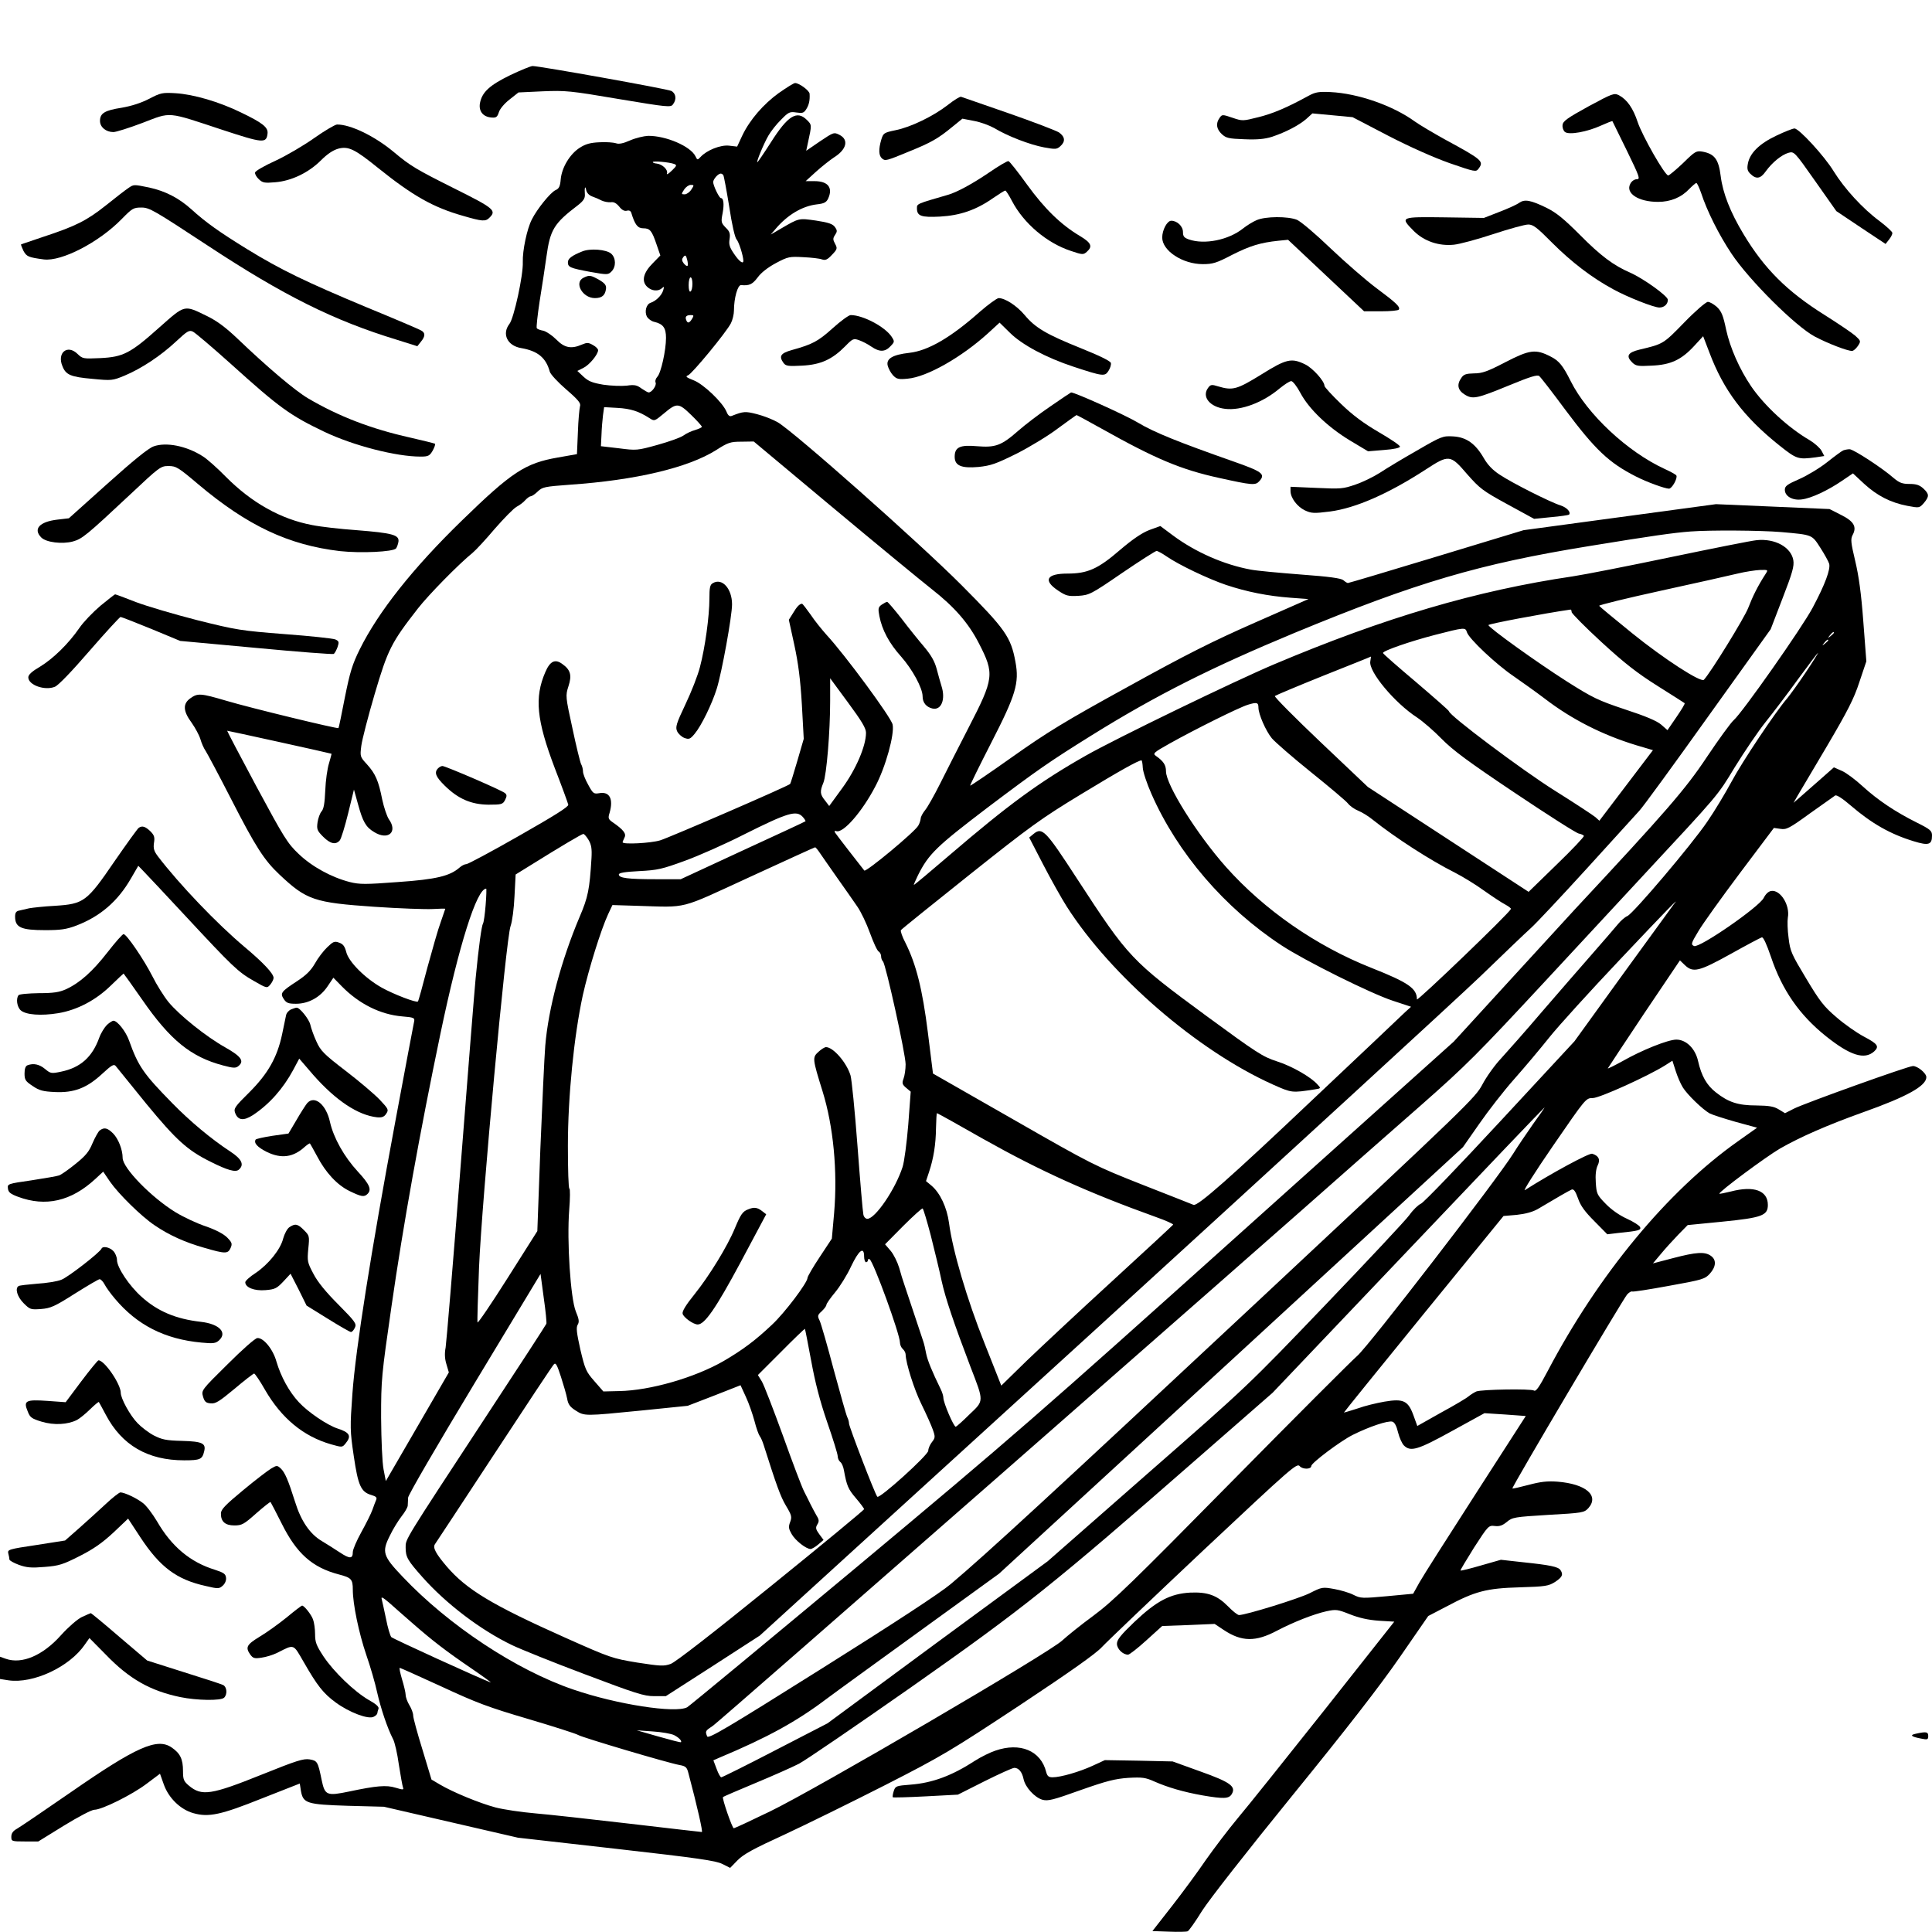 <?xml version="1.0" standalone="no"?>
<!DOCTYPE svg PUBLIC "-//W3C//DTD SVG 20010904//EN"
 "http://www.w3.org/TR/2001/REC-SVG-20010904/DTD/svg10.dtd">
<svg version="1.0" xmlns="http://www.w3.org/2000/svg"
 width="1024pt" height="1024pt" viewBox="0 0 1024 1024"
 preserveAspectRatio="xMidYMid meet">
<g transform="translate(0,1024) scale(0.1,-0.1)"
fill="#000000" stroke="none">
<path d="M2705 9842 c-109 -53 -150 -90 -161 -148 -8 -43 16 -74 62 -77 24 -2
30 3 38 28 5 17 29 46 56 67 l48 38 128 6 c122 5 145 3 404 -41 258 -43 276
-45 287 -28 20 26 16 58 -9 71 -22 11 -699 132 -735 132 -10 0 -63 -22 -118
-48z"/>
<path d="M4129 9748 c-83 -60 -155 -143 -195 -227 l-27 -58 -43 5 c-45 5 -118
-24 -151 -60 -16 -17 -17 -17 -27 4 -26 53 -157 109 -251 108 -22 -1 -65 -11
-95 -24 -38 -17 -61 -21 -76 -15 -13 4 -51 7 -86 5 -48 -2 -74 -9 -105 -29
-52 -33 -95 -104 -101 -167 -3 -38 -9 -50 -28 -58 -27 -13 -97 -99 -125 -155
-26 -50 -50 -166 -48 -226 3 -68 -47 -298 -71 -328 -41 -53 -11 -116 63 -128
87 -15 131 -51 151 -125 4 -14 43 -56 87 -94 66 -57 79 -74 73 -90 -3 -12 -9
-73 -11 -137 l-5 -116 -102 -18 c-172 -30 -243 -76 -509 -335 -260 -253 -441
-482 -540 -681 -40 -81 -52 -121 -79 -255 -17 -88 -32 -161 -34 -163 -5 -5
-468 107 -595 145 -136 40 -151 41 -190 13 -41 -29 -39 -68 7 -130 19 -27 40
-66 46 -86 6 -21 18 -49 28 -63 9 -14 70 -128 135 -255 129 -252 175 -324 256
-400 144 -136 185 -149 502 -171 133 -9 272 -14 310 -12 37 2 67 3 67 1 0 -1
-11 -32 -24 -70 -14 -37 -45 -147 -71 -242 -25 -96 -47 -177 -50 -179 -8 -8
-128 38 -191 73 -89 50 -177 138 -189 190 -8 30 -17 42 -38 49 -24 9 -31 6
-63 -25 -20 -19 -49 -57 -65 -86 -22 -38 -47 -62 -94 -93 -86 -56 -91 -64 -71
-95 14 -21 24 -25 65 -25 66 0 128 34 167 92 l31 46 44 -45 c92 -94 205 -150
320 -160 63 -5 68 -8 64 -27 -3 -12 -47 -248 -99 -526 -130 -697 -211 -1210
-228 -1445 -13 -180 -13 -197 7 -332 23 -157 38 -191 94 -207 24 -7 30 -13 25
-25 -4 -9 -13 -33 -20 -53 -7 -20 -34 -74 -59 -119 -25 -45 -45 -92 -45 -105
0 -37 -16 -37 -69 -2 -27 18 -70 45 -95 60 -63 37 -111 107 -142 208 -37 117
-54 156 -76 177 -19 17 -21 17 -50 0 -17 -10 -84 -61 -149 -115 -93 -77 -118
-102 -118 -123 -1 -43 22 -64 71 -64 40 0 51 6 116 64 40 35 74 62 76 60 2 -2
28 -53 59 -114 79 -159 162 -233 304 -270 65 -17 73 -25 73 -81 0 -76 32 -229
71 -344 22 -63 48 -153 58 -200 19 -84 54 -189 84 -247 9 -16 23 -77 31 -136
9 -58 19 -113 22 -121 5 -13 0 -13 -40 -1 -48 15 -102 10 -244 -20 -120 -25
-130 -21 -147 60 -20 98 -23 103 -64 110 -33 5 -68 -6 -252 -80 -271 -109
-320 -116 -388 -59 -27 23 -31 32 -31 77 0 64 -15 94 -60 125 -77 53 -187 4
-536 -238 -139 -96 -267 -183 -283 -192 -22 -12 -31 -25 -31 -43 0 -24 2 -25
72 -25 l71 0 136 84 c75 46 147 84 161 84 40 0 199 79 276 137 l72 54 21 -59
c26 -71 88 -131 156 -150 81 -23 146 -9 363 78 l201 79 6 -39 c12 -66 30 -72
250 -79 l190 -5 355 -82 355 -82 521 -59 c433 -49 528 -63 562 -80 l42 -21 39
40 c31 32 84 61 248 136 114 53 354 171 533 262 304 155 350 183 715 424 270
179 404 274 435 308 25 27 267 258 539 514 470 441 495 463 510 445 16 -18 61
-17 61 1 0 16 154 132 220 165 88 44 187 77 210 70 12 -4 22 -23 30 -57 7 -28
21 -59 31 -69 35 -35 73 -24 254 76 l173 95 109 -7 110 -8 -264 -410 c-145
-225 -280 -437 -299 -471 l-34 -61 -138 -13 c-132 -12 -140 -12 -178 7 -21 11
-68 25 -102 31 -62 11 -65 11 -130 -22 -58 -29 -339 -116 -375 -116 -7 0 -33
20 -57 45 -59 60 -109 78 -202 74 -105 -6 -178 -44 -296 -156 -72 -69 -92 -94
-92 -115 0 -27 31 -58 59 -58 7 0 51 34 97 76 l84 76 139 5 139 6 48 -32 c95
-63 169 -64 282 -4 90 47 195 88 262 103 52 11 59 10 125 -16 48 -19 96 -30
153 -34 l82 -5 -369 -467 c-204 -257 -411 -516 -461 -575 -50 -60 -125 -159
-168 -220 -42 -62 -123 -172 -180 -245 l-104 -133 88 -3 c48 -2 93 -1 99 2 6
2 41 51 76 108 39 61 233 309 480 613 288 354 461 577 567 730 l152 220 98 51
c150 80 210 96 387 101 138 4 153 7 188 29 37 25 44 38 28 62 -11 18 -56 27
-199 42 l-117 13 -105 -30 c-58 -17 -107 -29 -109 -27 -2 2 31 56 72 122 75
116 77 118 110 114 25 -3 41 3 64 22 29 24 39 26 219 37 182 10 190 12 212 35
60 67 -12 129 -163 141 -54 4 -89 0 -153 -17 -46 -12 -84 -21 -86 -19 -5 6
586 1003 608 1028 10 11 22 18 26 16 4 -3 93 11 196 30 178 32 191 36 217 65
33 37 35 73 5 94 -32 23 -78 20 -200 -12 l-107 -28 42 50 c23 28 65 74 92 102
l50 51 183 18 c212 21 242 33 242 89 0 76 -74 103 -196 71 -32 -8 -59 -13 -61
-12 -7 8 248 197 322 240 109 62 248 123 440 192 234 83 335 140 335 186 0 21
-46 59 -71 59 -25 0 -571 -196 -631 -226 l-47 -24 -33 20 c-26 16 -51 20 -118
21 -98 0 -149 17 -215 69 -49 38 -77 87 -95 167 -15 66 -63 113 -115 113 -44
0 -184 -56 -287 -115 -44 -24 -78 -41 -76 -37 2 4 88 134 192 290 l190 282 26
-25 c44 -42 75 -34 243 59 84 47 158 86 165 88 8 2 25 -35 48 -102 59 -177
152 -310 292 -422 129 -103 204 -126 255 -81 29 27 20 40 -54 79 -38 20 -105
67 -146 103 -66 56 -89 86 -160 205 -77 128 -85 144 -93 214 -6 42 -7 91 -4
109 12 65 -39 148 -88 141 -14 -2 -29 -15 -40 -37 -24 -48 -341 -267 -369
-255 -18 8 -16 14 23 79 23 39 122 177 221 309 l179 238 35 -5 c31 -5 46 2
156 82 67 48 128 90 134 95 8 4 39 -16 83 -54 111 -95 209 -151 334 -189 78
-24 96 -18 96 30 0 26 -8 33 -82 70 -112 56 -205 118 -286 192 -37 34 -86 71
-109 81 l-43 19 -77 -68 c-43 -38 -91 -80 -107 -94 l-30 -26 20 35 c11 19 82
139 157 265 110 187 143 251 172 340 l37 110 -16 210 c-11 149 -24 242 -43
322 -23 97 -25 115 -14 137 24 44 7 73 -61 107 l-61 31 -301 13 -301 13 -510
-69 -510 -69 -461 -140 c-254 -77 -465 -140 -470 -140 -4 0 -15 7 -24 15 -12
10 -73 19 -225 30 -116 9 -235 20 -265 26 -142 26 -293 92 -413 181 l-67 50
-58 -21 c-39 -15 -88 -48 -156 -106 -117 -101 -172 -125 -279 -125 -110 0
-130 -36 -49 -90 42 -28 53 -31 107 -28 58 4 66 7 232 121 94 64 177 117 183
117 6 0 30 -13 53 -29 67 -46 221 -119 315 -151 111 -37 222 -59 342 -68 l95
-7 -284 -125 c-225 -99 -366 -170 -675 -341 -330 -181 -426 -240 -611 -371
-121 -86 -222 -154 -223 -152 -2 1 48 103 111 226 131 255 150 318 129 430
-24 132 -54 174 -285 406 -223 224 -889 814 -975 864 -26 15 -75 34 -110 43
-62 16 -72 15 -133 -9 -11 -5 -20 1 -28 21 -20 50 -124 149 -176 168 -38 15
-44 20 -28 26 21 8 202 227 227 276 9 18 16 48 16 67 0 66 20 137 38 135 44
-4 60 4 88 41 18 25 54 53 97 76 64 34 72 35 145 31 42 -2 87 -7 99 -12 18 -6
29 -1 53 25 28 29 29 34 16 58 -12 22 -12 29 0 47 12 18 12 24 -1 42 -11 16
-34 24 -100 34 -92 13 -89 14 -185 -42 l-55 -32 25 29 c63 75 142 122 220 131
38 4 50 11 59 30 27 58 0 93 -72 93 l-47 0 55 50 c30 27 73 61 94 75 68 42 81
94 31 120 -30 15 -31 15 -104 -34 l-73 -50 9 42 c21 96 21 95 -5 121 -53 53
-101 24 -191 -118 -37 -58 -70 -106 -72 -106 -7 0 34 99 59 142 14 24 44 62
68 85 38 39 45 42 79 37 33 -5 40 -3 53 17 15 24 20 47 18 82 -1 17 -55 57
-77 57 -7 0 -45 -24 -85 -52z m-556 -377 c16 -6 14 -10 -13 -36 -17 -17 -29
-23 -25 -14 7 19 -25 49 -54 52 -11 1 -21 4 -21 8 0 7 85 0 113 -10z m261 -60
c3 -5 17 -80 31 -166 14 -94 30 -164 39 -174 12 -13 35 -85 36 -113 0 -20 -22
-4 -49 36 -24 35 -29 50 -24 79 4 29 1 40 -21 61 -24 25 -25 30 -16 76 9 48 5
80 -9 80 -9 0 -41 66 -41 85 0 15 26 45 40 45 5 0 11 -4 14 -9z m-170 -76 c-9
-14 -25 -25 -35 -25 -18 0 -19 1 -3 25 9 14 25 25 35 25 18 0 19 -1 3 -25z
m-526 -36 c15 -5 38 -15 51 -22 13 -6 34 -10 48 -9 16 3 30 -5 45 -23 14 -18
27 -25 40 -22 12 4 21 -1 24 -11 19 -63 34 -82 63 -82 36 0 46 -12 71 -86 l20
-58 -40 -41 c-50 -50 -61 -94 -31 -124 24 -24 60 -27 80 -8 11 10 12 8 6 -12
-8 -27 -39 -57 -67 -66 -23 -8 -33 -47 -19 -74 7 -11 24 -24 39 -27 47 -11 62
-32 62 -85 0 -66 -27 -187 -46 -206 -8 -9 -13 -22 -9 -31 6 -15 -20 -52 -37
-52 -5 0 -22 10 -38 21 -24 18 -37 21 -78 15 -28 -3 -83 -1 -124 5 -59 10 -79
18 -106 43 l-32 30 32 16 c31 15 78 71 78 94 0 7 -12 19 -27 27 -24 14 -32 14
-58 3 -57 -25 -93 -18 -136 26 -22 22 -53 43 -69 47 -17 3 -33 9 -35 14 -3 4
4 68 15 141 12 73 28 179 36 236 20 145 39 177 168 275 28 22 37 36 36 55 -3
37 2 52 7 24 3 -14 15 -27 31 -33z m506 -368 c-3 -3 -12 3 -20 13 -11 15 -11
22 -2 34 10 12 14 10 20 -14 4 -15 5 -30 2 -33z m26 -95 c0 -19 -4 -38 -10
-41 -6 -4 -10 10 -10 34 0 23 5 41 10 41 6 0 10 -15 10 -34z m-2 -186 c-15
-24 -24 -25 -31 -6 -7 18 1 26 25 26 16 0 16 -3 6 -20z m52 -572 c0 -4 -16
-11 -35 -17 -19 -5 -47 -18 -62 -29 -15 -11 -77 -33 -138 -50 -108 -30 -112
-30 -205 -18 l-95 11 3 60 c1 33 5 80 8 104 l6 43 71 -4 c70 -4 113 -18 169
-54 26 -17 27 -17 75 23 70 59 79 59 146 -6 31 -30 57 -59 57 -63z m695 -429
c231 -193 467 -387 524 -432 119 -93 194 -179 249 -286 84 -163 81 -186 -56
-451 -52 -102 -120 -234 -150 -295 -30 -60 -65 -122 -78 -138 -13 -16 -24 -36
-24 -45 -1 -9 -6 -27 -13 -38 -18 -33 -277 -248 -286 -238 -21 26 -149 191
-155 201 -4 8 -2 11 6 8 36 -14 137 102 207 236 55 103 103 278 92 329 -8 38
-252 369 -350 475 -25 28 -64 76 -85 108 -22 31 -42 57 -45 57 -13 0 -28 -16
-48 -50 l-22 -35 29 -133 c21 -97 32 -182 40 -315 l10 -183 -34 -117 c-19 -65
-36 -120 -38 -122 -11 -12 -642 -285 -689 -299 -49 -15 -199 -23 -199 -10 0 3
5 14 10 25 11 20 -6 42 -63 81 -23 16 -25 22 -16 50 21 74 0 114 -55 104 -29
-5 -33 -2 -58 44 -16 28 -28 59 -28 71 0 11 -4 29 -10 39 -5 10 -26 95 -46
190 -37 169 -37 173 -21 223 19 58 11 87 -33 118 -38 28 -65 15 -90 -44 -58
-134 -46 -254 50 -507 38 -98 70 -186 72 -195 2 -11 -73 -58 -261 -165 -145
-83 -271 -150 -279 -150 -9 0 -25 -8 -36 -18 -51 -45 -124 -63 -327 -77 -173
-13 -202 -13 -255 0 -97 25 -200 81 -271 149 -59 56 -77 85 -223 356 -87 162
-157 296 -156 297 1 1 547 -119 553 -122 1 0 -5 -23 -13 -50 -9 -28 -18 -92
-20 -144 -3 -68 -8 -99 -20 -112 -8 -9 -18 -36 -21 -58 -5 -36 -2 -44 30 -76
38 -38 67 -44 88 -19 7 8 27 73 44 142 l31 127 22 -79 c25 -91 41 -120 85
-146 74 -46 127 0 78 68 -10 15 -26 62 -35 104 -20 101 -36 137 -81 187 -37
40 -37 42 -30 98 4 32 36 156 71 275 70 237 88 272 229 453 57 73 216 235 290
295 17 14 70 71 118 128 49 56 100 108 115 116 15 8 36 23 46 35 11 12 24 21
30 21 5 0 22 11 36 25 25 24 37 26 171 36 349 24 626 90 774 183 64 41 76 45
135 45 l65 1 420 -351z m5025 -129 c168 -15 163 -13 208 -83 22 -34 43 -72 47
-85 8 -29 -22 -110 -87 -232 -54 -103 -376 -561 -419 -597 -15 -13 -79 -101
-142 -195 -114 -172 -218 -291 -701 -809 -33 -36 -191 -208 -351 -383 l-290
-317 -1140 -1023 c-1065 -956 -1198 -1072 -2021 -1759 -485 -404 -891 -740
-902 -746 -62 -33 -373 15 -603 94 -303 103 -662 341 -905 598 -105 110 -111
131 -68 217 17 36 46 82 63 104 17 21 31 46 32 55 0 9 2 28 2 43 1 15 153 276
352 606 l350 580 17 -127 c10 -69 16 -131 14 -137 -2 -6 -147 -229 -322 -495
-436 -665 -424 -645 -424 -691 0 -51 10 -68 89 -157 126 -142 309 -281 476
-361 44 -21 217 -91 385 -154 270 -102 313 -116 367 -116 l62 0 249 160 249
161 1799 1640 c989 903 1898 1737 2019 1853 121 117 242 233 269 257 27 24
160 166 295 314 135 149 261 287 280 308 19 20 183 245 365 500 l331 462 63
164 c53 137 62 170 57 202 -12 69 -97 116 -194 106 -25 -2 -230 -43 -456 -90
-225 -47 -459 -93 -520 -102 -509 -75 -995 -218 -1582 -466 -208 -88 -840
-394 -998 -484 -247 -140 -409 -259 -723 -528 -100 -86 -185 -157 -188 -157
-2 0 8 23 22 52 57 113 98 152 370 359 264 199 326 242 549 381 342 213 637
361 1075 543 648 268 979 366 1565 461 331 54 443 70 535 77 104 8 373 6 480
-3z m-82 -222 c-41 -63 -69 -120 -92 -180 -20 -52 -199 -343 -235 -381 -16
-16 -212 111 -378 245 -95 77 -175 143 -177 147 -3 4 144 40 327 80 183 40
366 81 407 91 41 10 95 18 119 19 43 1 43 1 29 -21z m-1028 -202 c0 -7 71 -79
158 -159 123 -113 190 -165 298 -233 76 -48 141 -89 143 -91 3 -2 -17 -35 -43
-73 l-48 -70 -33 29 c-23 20 -82 45 -192 81 -144 48 -172 62 -308 148 -157
100 -415 285 -416 299 -1 6 295 62 434 82 4 1 7 -5 7 -13z m-555 -107 c11 -35
156 -171 246 -232 46 -32 122 -86 168 -121 142 -109 306 -192 484 -246 l88
-26 -142 -187 -142 -187 -21 19 c-12 10 -109 74 -216 141 -172 108 -560 399
-560 420 0 4 -79 73 -175 155 -96 81 -175 150 -175 154 0 12 145 62 276 96
156 40 161 41 169 14z m1945 -3 c0 -2 -8 -10 -17 -17 -16 -13 -17 -12 -4 4 13
16 21 21 21 13z m-30 -40 c0 -2 -8 -10 -17 -17 -16 -13 -17 -12 -4 4 13 16 21
21 21 13z m-120 -171 c-38 -57 -83 -119 -98 -137 -60 -69 -238 -335 -295 -442
-33 -61 -90 -156 -128 -211 -85 -125 -391 -485 -423 -500 -13 -5 -37 -26 -52
-45 -16 -19 -76 -89 -134 -155 -58 -66 -177 -203 -265 -305 -87 -102 -186
-214 -219 -250 -34 -36 -78 -98 -99 -138 -37 -70 -76 -108 -1185 -1144 -1095
-1023 -1446 -1347 -1633 -1504 -54 -46 -298 -206 -684 -448 -509 -320 -601
-374 -607 -359 -11 28 -10 29 32 57 29 19 2875 2513 3425 3001 39 34 187 165
330 290 236 208 295 267 659 659 220 237 450 485 511 551 410 441 396 424 490
579 50 81 123 189 163 239 41 51 119 154 174 230 55 75 102 137 104 137 2 0
-27 -47 -66 -105z m-2307 60 c-11 -53 129 -221 248 -298 30 -20 88 -70 129
-112 60 -61 139 -120 390 -288 173 -116 325 -213 338 -215 12 -2 24 -8 27 -12
3 -4 -62 -73 -144 -152 l-149 -145 -426 278 -426 278 -250 237 c-138 131 -247
241 -243 245 5 4 121 53 258 108 138 55 251 100 251 101 1 0 -1 -11 -3 -25z
m-2673 -379 c0 -70 -53 -193 -125 -292 l-70 -96 -22 29 c-27 33 -28 48 -9 94
17 41 36 271 36 434 l0 120 95 -129 c73 -99 95 -136 95 -160z m2080 134 c0
-35 39 -124 71 -163 18 -21 111 -102 208 -180 97 -78 185 -152 195 -165 11
-14 35 -31 55 -39 20 -8 54 -29 76 -47 120 -96 308 -217 436 -281 41 -21 110
-63 154 -95 44 -31 95 -65 113 -74 18 -10 32 -20 30 -24 -10 -24 -498 -492
-498 -479 0 58 -44 89 -241 167 -293 116 -568 307 -771 535 -153 172 -318 435
-318 507 0 34 -14 54 -54 82 -17 12 -11 18 73 65 134 75 369 192 416 206 46
14 55 12 55 -15z m-613 -319 c1 -22 22 -85 46 -139 138 -314 388 -605 690
-803 123 -81 473 -255 589 -293 l97 -32 -32 -29 c-17 -17 -235 -223 -484 -458
-444 -421 -616 -572 -637 -563 -6 3 -127 50 -269 106 -253 100 -266 106 -685
346 l-427 244 -27 217 c-29 231 -62 362 -119 476 -17 32 -27 62 -24 67 3 5
167 137 364 294 324 258 381 299 592 427 204 124 301 178 319 179 3 0 6 -18 7
-39z m-1802 -261 c10 -11 16 -22 14 -23 -2 -2 -152 -72 -333 -155 l-328 -152
-133 0 c-146 0 -195 6 -195 25 0 9 32 14 108 18 97 5 120 10 243 55 74 27 214
89 310 138 236 118 280 131 314 94z m-1136 -121 c15 -25 19 -46 16 -98 -10
-165 -18 -206 -63 -311 -97 -229 -166 -487 -182 -683 -5 -62 -16 -308 -26
-547 l-16 -435 -157 -248 c-86 -136 -158 -242 -160 -236 -2 6 2 138 8 292 15
354 143 1741 167 1808 9 25 18 93 21 159 l6 115 71 44 c175 109 280 171 288
171 4 0 17 -14 27 -31z m1228 -72 c12 -17 53 -77 92 -132 39 -55 86 -122 105
-150 19 -27 49 -90 67 -140 18 -49 38 -94 46 -98 7 -4 13 -16 13 -25 0 -10 4
-22 10 -28 15 -15 120 -492 120 -545 0 -26 -5 -60 -11 -76 -9 -24 -7 -31 14
-49 l24 -20 -13 -175 c-8 -96 -21 -196 -30 -224 -38 -118 -145 -275 -187 -275
-9 0 -19 10 -21 23 -3 12 -17 175 -31 362 -14 187 -31 356 -37 375 -21 69 -92
150 -130 150 -7 0 -25 -11 -40 -25 -33 -30 -32 -36 22 -210 57 -184 80 -422
61 -645 l-12 -135 -64 -97 c-36 -54 -65 -104 -65 -111 0 -25 -121 -186 -189
-249 -88 -83 -155 -133 -256 -192 -153 -88 -389 -156 -553 -159 l-84 -2 -48
55 c-44 50 -49 62 -74 167 -20 90 -23 117 -14 132 9 15 7 29 -10 70 -28 68
-48 373 -35 539 5 61 5 112 1 112 -5 0 -8 102 -8 226 0 262 32 581 79 799 31
138 96 347 134 429 l23 49 129 -4 c276 -8 217 -23 600 153 187 86 342 157 345
157 3 1 15 -14 27 -32z m-1773 -274 c-4 -49 -10 -92 -14 -98 -7 -10 -23 -122
-39 -290 -5 -49 -41 -500 -80 -1001 -39 -501 -75 -931 -79 -956 -6 -30 -5 -59
4 -88 l13 -44 -167 -288 -167 -288 -12 62 c-7 36 -12 153 -13 274 0 203 2 223
55 590 62 431 150 921 260 1448 98 468 192 766 242 766 2 0 1 -39 -3 -87z
m6298 5 c-5 -7 -126 -174 -269 -370 l-258 -357 -394 -425 c-216 -233 -405
-430 -420 -436 -14 -6 -42 -33 -61 -60 -19 -27 -220 -241 -445 -476 -408 -426
-412 -430 -941 -893 l-531 -466 -584 -429 -583 -430 -277 -143 c-152 -79 -281
-143 -286 -143 -5 0 -16 20 -25 45 l-17 45 32 14 c255 107 408 191 567 311 52
39 280 204 505 367 l410 297 1230 1130 1229 1131 86 123 c47 68 130 175 186
238 55 62 139 162 186 221 47 59 215 244 374 412 252 267 326 342 286 294z
m47 -971 c24 -39 105 -117 142 -138 13 -7 75 -27 138 -45 l114 -31 -103 -73
c-373 -264 -738 -706 -1007 -1217 -46 -87 -62 -110 -73 -103 -17 10 -276 6
-305 -5 -11 -5 -29 -16 -40 -25 -11 -10 -77 -49 -147 -87 l-126 -71 -21 58
c-28 76 -53 88 -153 71 -40 -7 -104 -22 -142 -36 -39 -13 -72 -22 -73 -22 -1
1 189 236 422 522 l424 520 70 6 c46 5 83 15 110 30 109 65 167 98 181 104 11
4 20 -8 34 -47 13 -39 37 -71 87 -121 l68 -69 58 7 c110 11 122 15 116 31 -3
8 -34 28 -69 44 -40 18 -83 48 -113 79 -47 48 -49 54 -53 113 -3 40 1 73 10
91 15 31 6 51 -29 62 -16 5 -219 -105 -357 -193 -12 -8 55 98 150 236 173 251
173 252 210 252 36 0 292 116 383 173 l39 25 17 -53 c9 -29 26 -69 38 -88z
m-793 -194 c-34 -49 -82 -119 -106 -158 -86 -137 -767 -1021 -826 -1071 -31
-27 -331 -327 -667 -668 -524 -532 -627 -632 -731 -709 -67 -49 -141 -109
-166 -132 -65 -63 -1312 -792 -1549 -906 -101 -49 -187 -89 -192 -89 -8 0 -63
159 -57 165 2 3 80 36 173 75 94 39 197 85 230 102 33 17 301 200 595 406 598
420 752 543 1520 1215 l395 345 719 756 c395 416 720 756 722 756 2 0 -25 -39
-60 -87z m-2914 -80 c299 -168 552 -283 916 -414 51 -18 91 -36 90 -40 -2 -3
-147 -138 -323 -299 -176 -161 -380 -352 -454 -423 l-134 -131 -89 225 c-92
230 -169 491 -188 637 -11 82 -47 159 -93 198 l-29 24 16 48 c24 72 36 146 37
233 1 43 3 79 5 79 3 0 113 -61 246 -137z m-279 -510 c19 -76 46 -185 58 -243
20 -91 65 -224 153 -455 72 -186 72 -178 -6 -252 -34 -34 -67 -63 -72 -65 -10
-3 -66 127 -66 154 0 9 -6 29 -14 45 -46 94 -70 153 -77 188 -4 22 -11 54 -17
70 -10 31 -82 245 -100 300 -6 17 -18 55 -26 85 -9 30 -29 71 -45 90 l-30 35
96 97 c53 53 100 95 103 93 4 -2 23 -66 43 -142z m-353 -113 c0 -16 5 -30 10
-30 6 0 10 5 10 11 0 5 4 8 9 5 21 -13 161 -398 161 -442 0 -12 7 -27 15 -34
8 -7 15 -20 15 -29 1 -45 45 -186 85 -266 24 -49 51 -109 59 -132 14 -39 13
-44 -5 -67 -10 -13 -19 -33 -19 -45 0 -23 -259 -257 -270 -244 -12 12 -150
372 -150 388 0 9 -4 23 -9 33 -5 9 -37 123 -72 252 -34 129 -68 247 -75 261
-12 24 -11 29 11 49 14 13 25 28 25 34 0 6 21 36 46 66 25 30 64 92 85 138 41
86 69 108 69 52z m-281 -550 c21 -116 46 -213 85 -327 31 -89 56 -170 56 -181
0 -11 6 -25 14 -31 8 -6 16 -26 19 -44 15 -82 22 -99 63 -147 24 -28 44 -55
44 -59 0 -4 -221 -187 -492 -406 -312 -253 -507 -404 -533 -414 -37 -13 -53
-12 -177 7 -133 22 -142 25 -380 131 -392 175 -525 256 -630 378 -58 68 -75
100 -63 118 6 8 147 223 314 477 167 255 309 469 316 476 10 12 17 0 38 -65
14 -43 29 -95 33 -116 5 -30 15 -44 45 -63 47 -30 47 -30 349 0 l245 25 140
54 140 55 28 -61 c16 -34 36 -92 46 -129 9 -36 22 -72 28 -80 6 -7 15 -29 21
-48 67 -211 89 -273 118 -321 30 -50 32 -59 22 -86 -10 -26 -8 -36 8 -64 20
-35 77 -79 100 -79 7 0 26 11 41 24 l28 24 -23 31 c-19 26 -20 34 -10 51 10
16 10 25 -4 47 -9 16 -23 42 -31 58 -8 17 -24 48 -35 70 -12 23 -62 155 -112
295 -51 140 -101 270 -112 288 l-21 34 124 124 c67 68 124 122 125 121 2 -2
16 -77 33 -167z m-2112 -1394 c104 -91 175 -146 313 -240 63 -43 108 -76 100
-73 -55 20 -517 231 -526 240 -6 7 -19 50 -28 97 -10 47 -20 94 -23 105 -4 14
6 9 40 -20 25 -22 80 -71 124 -109z m153 -335 c185 -86 249 -110 460 -172 135
-40 254 -78 265 -85 21 -13 475 -148 537 -159 33 -6 39 -12 47 -44 48 -181 77
-311 71 -311 -5 0 -176 20 -382 44 -205 24 -431 49 -503 55 -71 6 -165 20
-208 31 -86 23 -227 81 -296 122 l-44 26 -48 159 c-27 87 -49 168 -49 180 0
13 -9 37 -20 55 -11 18 -20 43 -20 55 0 11 -9 49 -19 82 -10 34 -16 61 -12 61
3 0 103 -45 221 -99z m1232 -257 c26 -13 44 -32 37 -38 -2 -2 -56 12 -119 30
l-115 33 85 -6 c47 -3 97 -12 112 -19z"/>
<path d="M3085 8907 c-55 -22 -75 -38 -75 -57 0 -26 11 -31 118 -51 91 -16 95
-16 113 2 25 25 24 71 -1 94 -25 23 -113 30 -155 12z"/>
<path d="M3093 8768 c-52 -25 -6 -108 60 -108 38 0 55 15 59 50 2 18 -6 29
-37 47 -45 25 -51 26 -82 11z"/>
<path d="M3778 7149 c-15 -8 -18 -24 -18 -82 0 -93 -23 -260 -50 -362 -11 -44
-46 -133 -77 -198 -49 -103 -54 -121 -44 -143 6 -13 23 -29 38 -35 25 -9 31
-7 55 22 35 42 91 156 117 239 27 87 81 384 81 447 0 83 -53 142 -102 112z"/>
<path d="M4673 7035 c-18 -13 -20 -20 -12 -61 14 -72 51 -143 115 -214 60 -68
114 -167 114 -211 0 -33 19 -56 51 -64 48 -12 72 48 49 119 -5 17 -17 57 -25
89 -11 42 -30 75 -68 120 -29 34 -83 101 -120 150 -38 48 -71 87 -75 87 -4 0
-17 -7 -29 -15z"/>
<path d="M2322 6168 c-22 -22 -13 -45 35 -92 71 -70 140 -100 232 -101 70 0
76 2 88 25 10 20 10 27 0 36 -14 14 -316 144 -332 144 -6 0 -16 -5 -23 -12z"/>
<path d="M5478 5820 l-23 -19 74 -143 c41 -79 97 -179 125 -223 235 -368 691
-762 1090 -942 103 -46 102 -46 224 -27 34 5 34 6 15 26 -35 40 -137 98 -216
123 -74 24 -105 44 -371 239 -401 295 -414 309 -687 728 -167 257 -185 276
-231 238z"/>
<path d="M3965 3830 c-29 -11 -39 -26 -70 -100 -39 -95 -136 -253 -214 -350
-46 -57 -66 -90 -63 -103 5 -20 57 -57 80 -57 37 0 96 85 227 329 l136 255
-23 18 c-25 19 -42 21 -73 8z"/>
<path d="M6937 9733 c-115 -63 -190 -95 -267 -114 -83 -21 -85 -21 -138 -3
-53 18 -55 18 -68 -1 -21 -29 -17 -59 12 -86 23 -21 36 -24 119 -27 70 -3 108
1 147 13 74 25 141 60 181 94 l33 30 107 -10 106 -10 188 -98 c118 -61 240
-115 327 -146 133 -46 139 -47 152 -30 30 40 23 47 -176 155 -63 35 -136 78
-161 96 -117 85 -302 149 -447 156 -61 3 -80 0 -115 -19z"/>
<path d="M790 9716 c-43 -22 -93 -38 -145 -47 -90 -14 -115 -29 -115 -70 0
-33 32 -59 71 -59 14 0 84 22 155 49 154 59 125 61 422 -37 216 -71 234 -73
240 -20 4 33 -26 57 -143 113 -113 55 -248 95 -345 101 -70 4 -79 2 -140 -30z"/>
<path d="M8419 9676 c-111 -61 -135 -78 -137 -98 -2 -14 4 -30 12 -37 21 -18
119 0 193 34 31 14 57 24 59 23 1 -2 35 -72 76 -155 68 -140 73 -153 53 -153
-12 0 -27 -10 -34 -24 -27 -50 42 -96 147 -96 67 0 124 24 166 69 17 17 33 31
37 31 4 0 15 -24 25 -52 31 -95 93 -220 161 -322 92 -139 340 -386 442 -440
70 -37 172 -76 197 -76 8 0 21 12 31 26 17 26 16 27 -13 54 -17 15 -91 65
-164 111 -199 125 -319 245 -429 428 -70 116 -110 218 -121 308 -11 88 -32
117 -95 129 -34 6 -40 3 -104 -60 -38 -36 -74 -66 -79 -66 -18 0 -138 211
-162 283 -24 73 -56 119 -99 142 -26 13 -34 10 -162 -59z"/>
<path d="M5024 9684 c-77 -60 -197 -118 -277 -134 -62 -13 -65 -15 -76 -50
-15 -51 -14 -85 4 -100 17 -14 20 -14 148 39 111 45 150 67 225 129 l53 43 62
-12 c34 -6 82 -24 107 -38 71 -43 189 -88 263 -102 61 -11 68 -11 87 6 28 25
25 50 -7 73 -16 10 -136 56 -268 102 -132 46 -245 85 -251 87 -6 2 -37 -17
-70 -43z"/>
<path d="M1665 9508 c-55 -39 -147 -93 -205 -120 -58 -26 -106 -54 -108 -62
-2 -8 7 -24 20 -36 20 -19 30 -21 87 -16 86 7 177 51 242 116 34 34 64 54 92
62 54 14 87 -2 212 -103 182 -146 290 -208 449 -253 103 -30 119 -31 140 -10
39 38 25 50 -186 155 -203 102 -231 118 -323 195 -100 83 -228 145 -299 144
-11 -1 -66 -33 -121 -72z"/>
<path d="M9415 9521 c-89 -42 -141 -92 -151 -149 -5 -26 -2 -38 12 -52 32 -32
55 -28 83 12 34 47 83 87 120 98 30 8 31 8 142 -150 l112 -159 130 -87 131
-87 18 23 c10 12 18 28 18 35 0 7 -31 35 -69 64 -88 65 -185 171 -242 263 -50
82 -185 228 -208 227 -9 0 -52 -17 -96 -38z"/>
<path d="M5240 9324 c-87 -59 -170 -104 -217 -117 -166 -48 -163 -47 -163 -71
0 -41 22 -49 122 -44 107 6 192 35 283 99 31 21 59 39 63 39 4 0 20 -25 36
-56 62 -118 184 -222 312 -264 62 -21 66 -21 85 -4 31 28 23 47 -37 83 -101
60 -187 144 -280 272 -49 68 -93 124 -99 125 -5 2 -53 -26 -105 -62z"/>
<path d="M680 9243 c-14 -9 -67 -50 -118 -91 -103 -82 -162 -111 -332 -167
-63 -21 -116 -39 -118 -40 -2 -2 4 -17 12 -34 17 -31 26 -35 108 -46 94 -12
292 90 413 214 56 57 62 61 105 61 42 0 67 -15 350 -201 404 -266 669 -398
1004 -500 l108 -34 19 24 c24 29 24 48 0 60 -10 6 -141 62 -292 124 -318 133
-451 197 -630 307 -146 90 -218 141 -295 211 -67 60 -137 96 -223 115 -83 17
-82 17 -111 -3z"/>
<path d="M8052 9165 c-12 -9 -60 -31 -105 -48 l-82 -32 -207 3 c-238 3 -239 3
-164 -73 55 -54 132 -80 212 -72 30 3 123 28 208 56 85 28 168 51 186 51 26 0
46 -15 128 -98 100 -100 209 -184 322 -245 76 -42 216 -97 245 -97 26 0 45 18
45 41 0 20 -130 113 -200 144 -88 38 -156 89 -265 199 -86 86 -125 118 -177
144 -86 42 -117 47 -146 27z"/>
<path d="M6660 9073 c-19 -8 -52 -28 -73 -45 -76 -60 -203 -86 -286 -57 -25 9
-31 16 -31 39 0 31 -31 60 -62 60 -22 0 -48 -49 -48 -89 0 -70 108 -141 215
-141 53 0 73 6 155 49 95 48 150 65 246 75 l51 5 202 -190 201 -189 90 0 c49
0 91 4 94 9 9 14 -14 36 -119 114 -55 41 -164 136 -242 210 -79 76 -158 143
-179 152 -47 19 -167 19 -214 -2z"/>
<path d="M5195 8589 c-155 -138 -276 -208 -375 -219 -89 -10 -124 -31 -115
-68 4 -15 16 -38 28 -51 19 -20 29 -23 78 -18 102 9 285 113 426 241 l61 56
54 -53 c64 -64 193 -133 339 -181 155 -51 165 -52 184 -22 9 14 15 32 13 42
-2 10 -56 37 -158 78 -184 74 -242 108 -299 176 -42 50 -104 90 -138 90 -10
-1 -54 -33 -98 -71z"/>
<path d="M8926 8530 c-111 -114 -110 -113 -236 -143 -62 -15 -73 -34 -40 -67
20 -20 31 -22 103 -18 102 4 159 31 227 105 l47 51 33 -86 c75 -200 182 -342
371 -493 92 -73 99 -75 192 -63 l46 7 -14 27 c-8 15 -36 40 -62 56 -114 66
-241 183 -312 287 -61 90 -111 203 -132 299 -16 77 -25 98 -49 121 -17 15 -38
27 -48 27 -10 0 -67 -49 -126 -110z"/>
<path d="M845 8505 c-154 -138 -192 -157 -313 -163 -91 -4 -94 -4 -122 23 -53
51 -109 5 -79 -66 18 -46 44 -57 159 -67 102 -10 107 -9 170 17 89 37 193 106
273 181 60 56 70 62 90 52 12 -6 103 -83 202 -172 257 -232 313 -272 495 -359
154 -73 379 -131 509 -131 41 0 48 4 64 31 10 18 15 34 13 37 -3 2 -63 17
-133 33 -206 46 -377 112 -539 207 -70 41 -217 166 -375 317 -61 58 -107 93
-160 119 -125 61 -116 63 -254 -59z"/>
<path d="M4413 8500 c-78 -70 -107 -85 -215 -115 -61 -17 -71 -33 -45 -69 12
-16 25 -18 98 -14 99 5 160 33 229 103 40 41 44 42 73 32 17 -6 47 -21 65 -34
44 -30 73 -29 102 2 22 23 22 25 6 50 -35 53 -152 115 -217 115 -10 0 -53 -31
-96 -70z"/>
<path d="M7980 8321 c-96 -50 -124 -60 -167 -60 -42 -1 -55 -5 -67 -23 -26
-36 -20 -66 17 -89 43 -27 64 -22 237 49 109 45 148 57 158 49 8 -6 69 -85
137 -177 160 -214 233 -283 375 -355 58 -30 155 -65 176 -65 16 0 47 56 39 70
-3 5 -30 20 -61 34 -198 91 -411 290 -499 466 -41 82 -62 108 -106 130 -79 41
-111 37 -239 -29z"/>
<path d="M6685 8255 c-128 -79 -151 -86 -228 -63 -35 11 -41 10 -54 -8 -35
-47 10 -102 91 -111 84 -10 199 33 288 108 26 21 53 39 62 39 8 0 30 -28 48
-62 45 -85 145 -181 262 -252 l97 -58 84 7 c54 4 85 11 85 18 0 7 -51 41 -113
77 -80 47 -137 89 -199 149 -49 47 -88 90 -88 96 0 25 -63 95 -103 114 -72 35
-99 29 -232 -54z"/>
<path d="M5567 8086 c-59 -40 -136 -99 -171 -130 -89 -78 -120 -89 -218 -81
-90 8 -118 -5 -118 -56 0 -47 35 -62 126 -54 66 7 92 16 203 71 69 35 168 95
219 134 52 38 96 70 98 70 2 0 61 -32 131 -71 289 -162 423 -218 624 -262 176
-39 193 -40 213 -18 35 38 18 51 -139 106 -287 101 -417 153 -502 204 -64 39
-335 161 -356 161 -1 0 -51 -33 -110 -74z"/>
<path d="M7510 7852 c-74 -42 -162 -95 -195 -117 -33 -21 -91 -50 -130 -63
-66 -23 -78 -24 -207 -18 l-138 6 0 -22 c0 -37 35 -83 76 -103 35 -16 47 -17
134 -6 135 18 307 93 506 222 124 81 131 80 220 -24 67 -76 82 -88 214 -160
l141 -77 90 9 c49 4 92 11 95 13 12 13 -11 38 -44 49 -53 16 -261 121 -323
163 -36 23 -64 52 -84 87 -45 78 -93 112 -163 116 -55 3 -61 1 -192 -75z"/>
<path d="M814 7874 c-28 -10 -108 -75 -245 -198 l-204 -183 -60 -7 c-96 -11
-131 -50 -86 -95 26 -26 111 -36 167 -21 50 14 71 31 307 252 152 143 159 148
200 148 40 0 52 -7 158 -97 260 -219 478 -322 751 -354 110 -12 281 -4 297 14
5 7 11 23 13 37 4 35 -33 45 -222 60 -85 6 -191 18 -235 27 -166 31 -321 118
-458 256 -45 46 -100 95 -123 109 -86 55 -194 76 -260 52z"/>
<path d="M9770 7853 c-8 -3 -46 -31 -85 -62 -39 -31 -105 -71 -148 -90 -64
-28 -77 -37 -77 -57 0 -34 41 -58 90 -51 50 6 137 47 212 98 l59 40 59 -55
c70 -64 141 -100 229 -117 64 -12 64 -12 88 15 29 35 29 47 -3 77 -20 18 -37
24 -73 24 -39 0 -54 6 -85 32 -59 52 -214 153 -233 152 -10 0 -25 -3 -33 -6z"/>
<path d="M532 7029 c-40 -34 -90 -86 -111 -117 -58 -84 -138 -162 -208 -205
-43 -25 -63 -43 -63 -57 0 -41 88 -72 141 -50 19 8 89 81 185 192 85 98 159
178 163 178 5 0 78 -29 162 -63 l154 -64 402 -37 c221 -21 407 -35 412 -32 5
3 14 20 20 36 9 27 8 32 -12 41 -12 5 -132 18 -267 28 -232 18 -257 22 -465
74 -121 31 -267 74 -325 96 -58 23 -107 41 -110 41 -3 -1 -38 -28 -78 -61z"/>
<path d="M735 5852 c-6 -4 -63 -83 -128 -177 -147 -215 -162 -226 -316 -236
-58 -3 -119 -10 -136 -13 -16 -4 -40 -9 -52 -12 -17 -3 -23 -11 -23 -32 0 -58
32 -72 159 -72 82 0 112 4 165 24 126 48 220 128 290 250 l39 67 27 -28 c15
-15 115 -122 223 -238 251 -270 278 -296 362 -344 70 -40 70 -40 88 -19 9 11
17 27 17 35 0 23 -56 82 -155 165 -146 123 -344 330 -458 479 -21 28 -25 42
-21 71 5 30 2 41 -19 62 -27 26 -44 31 -62 18z"/>
<path d="M570 5193 c-80 -103 -148 -163 -220 -196 -35 -16 -66 -21 -145 -21
-55 -1 -103 -5 -107 -11 -14 -19 -8 -62 12 -80 27 -24 108 -30 199 -15 101 17
199 69 278 146 36 35 67 64 68 64 1 0 46 -63 99 -139 148 -214 258 -303 428
-348 56 -15 68 -15 82 -3 32 26 14 51 -69 98 -102 57 -243 170 -302 241 -25
31 -63 92 -85 136 -44 87 -137 224 -153 224 -5 1 -44 -43 -85 -96z"/>
<path d="M1543 4890 c-12 -5 -25 -19 -27 -32 -3 -13 -12 -58 -21 -101 -26
-122 -75 -208 -173 -306 -77 -76 -84 -86 -76 -109 15 -41 45 -44 95 -12 87 58
159 139 213 239 l32 60 74 -86 c120 -136 237 -214 339 -225 25 -2 37 2 48 19
14 21 12 25 -35 75 -28 29 -109 98 -181 153 -116 89 -132 106 -154 155 -14 30
-28 70 -32 88 -6 29 -57 93 -73 91 -4 0 -17 -4 -29 -9z"/>
<path d="M567 4808 c-13 -13 -32 -43 -41 -68 -37 -103 -100 -159 -202 -180
-52 -11 -56 -10 -85 14 -30 25 -61 32 -93 20 -11 -4 -16 -19 -16 -44 0 -33 5
-41 43 -66 35 -24 55 -29 117 -32 102 -5 170 21 251 96 52 48 63 54 73 41 6
-8 79 -98 162 -200 159 -193 218 -246 339 -306 91 -46 133 -57 150 -43 31 26
17 56 -42 95 -104 68 -216 162 -309 257 -154 157 -181 196 -230 333 -17 48
-62 105 -83 105 -5 0 -21 -10 -34 -22z"/>
<path d="M1628 4393 c-8 -10 -34 -50 -57 -90 l-42 -71 -85 -12 c-46 -7 -86
-16 -89 -20 -11 -18 9 -40 58 -65 78 -38 141 -30 204 28 13 11 25 19 26 16 2
-2 19 -33 38 -68 45 -86 106 -152 172 -184 62 -30 77 -33 95 -15 23 23 11 51
-52 119 -72 78 -128 178 -147 262 -20 93 -82 144 -121 100z"/>
<path d="M528 4248 c-8 -7 -25 -38 -38 -68 -18 -44 -36 -66 -91 -110 -37 -30
-76 -57 -86 -60 -10 -4 -76 -15 -146 -26 -126 -18 -128 -19 -125 -43 2 -20 13
-29 53 -44 147 -55 282 -24 410 94 l42 39 36 -53 c46 -66 166 -184 236 -231
76 -52 162 -91 265 -120 110 -32 124 -32 138 -1 10 23 8 29 -18 56 -19 19 -61
41 -113 59 -46 15 -118 49 -161 75 -127 78 -280 234 -280 288 0 44 -23 101
-50 129 -31 31 -48 34 -72 16z"/>
<path d="M1533 3735 c-11 -8 -25 -34 -32 -59 -14 -58 -78 -137 -146 -183 -30
-19 -55 -42 -55 -49 0 -28 48 -47 107 -42 50 4 60 9 95 46 l38 41 43 -84 42
-85 113 -70 c61 -38 117 -70 122 -70 6 0 15 10 21 23 10 21 2 32 -88 123 -66
66 -110 120 -132 163 -32 60 -33 67 -27 132 7 68 6 70 -23 99 -33 34 -47 36
-78 15z"/>
<path d="M538 3622 c-9 -21 -178 -152 -213 -165 -22 -9 -80 -18 -129 -21 -48
-4 -92 -9 -97 -12 -21 -12 -8 -57 26 -91 34 -34 38 -35 93 -31 50 4 71 13 178
81 67 42 126 77 132 77 6 0 18 -12 26 -27 8 -16 32 -49 54 -75 118 -141 265
-216 460 -234 62 -6 75 -4 92 11 47 42 2 88 -95 99 -133 15 -230 56 -315 133
-65 58 -130 155 -130 195 0 15 -9 37 -20 48 -20 20 -55 27 -62 12z"/>
<path d="M1206 3009 c-139 -137 -139 -138 -130 -171 8 -27 15 -34 40 -36 27
-3 46 10 127 77 53 45 100 81 104 81 4 0 31 -39 58 -87 87 -150 203 -246 349
-288 60 -17 60 -17 78 5 32 39 22 58 -44 79 -54 18 -155 86 -204 139 -52 56
-95 135 -119 216 -18 65 -69 127 -101 124 -11 0 -82 -63 -158 -139z"/>
<path d="M431 2919 l-83 -111 -97 7 c-115 8 -128 1 -104 -56 12 -32 21 -38 73
-54 66 -20 139 -16 188 9 15 8 47 34 70 57 24 23 44 40 46 38 2 -2 18 -33 37
-68 85 -161 222 -241 415 -241 85 0 96 5 106 47 11 43 -9 53 -117 56 -85 2
-107 7 -150 29 -27 14 -66 44 -86 65 -40 41 -89 131 -89 161 0 46 -86 172
-118 172 -4 0 -45 -50 -91 -111z"/>
<path d="M560 2268 c-36 -33 -99 -91 -140 -127 l-75 -66 -153 -24 c-147 -22
-153 -24 -148 -45 3 -11 6 -26 6 -32 0 -5 23 -18 50 -28 42 -15 66 -17 137
-11 77 6 97 13 186 58 73 37 120 70 178 124 l78 74 65 -99 c104 -158 192 -224
346 -258 67 -16 72 -15 91 2 12 11 19 28 17 42 -2 20 -13 27 -59 42 -130 40
-229 122 -307 257 -24 40 -57 84 -75 97 -35 27 -98 56 -119 56 -7 -1 -42 -28
-78 -62z"/>
<path d="M1519 1667 c-42 -34 -106 -80 -143 -102 -69 -42 -76 -56 -50 -94 15
-20 22 -23 60 -17 24 3 62 15 84 26 91 46 83 49 139 -48 73 -127 104 -167 171
-216 71 -52 173 -91 201 -75 11 5 19 14 19 19 0 4 3 15 6 23 4 10 -12 25 -52
47 -77 45 -184 148 -239 230 -38 58 -45 75 -45 118 0 28 -5 63 -11 79 -10 27
-47 73 -58 73 -3 0 -40 -28 -82 -63z"/>
<path d="M433 1669 c-24 -12 -71 -53 -109 -95 -96 -108 -207 -156 -293 -126
l-31 11 0 -59 0 -59 45 -7 c131 -19 324 71 405 190 l24 34 86 -87 c125 -130
237 -193 396 -226 88 -18 215 -20 232 -3 18 18 15 56 -5 67 -10 5 -105 36
-211 69 l-192 61 -147 125 c-81 70 -149 126 -152 126 -3 -1 -25 -10 -48 -21z"/>
<path d="M10155 1051 c-35 -7 -26 -16 28 -26 33 -7 37 -5 37 14 0 22 -10 24
-65 12z"/>
<path d="M5275 961 c-27 -9 -76 -33 -107 -53 -123 -80 -226 -118 -342 -127
-76 -6 -80 -7 -89 -34 -5 -16 -7 -30 -5 -33 3 -2 81 0 175 5 l170 9 141 71
c78 39 149 71 158 71 23 0 41 -21 49 -59 9 -44 59 -98 100 -110 30 -8 57 -1
202 51 139 49 183 60 253 65 75 4 91 2 140 -20 71 -31 153 -55 254 -73 111
-19 139 -18 154 6 25 41 -6 64 -166 121 l-147 53 -179 4 -180 3 -65 -30 c-72
-33 -170 -61 -212 -61 -21 0 -28 6 -34 28 -28 113 -138 159 -270 113z"/>
</g>
</svg>
